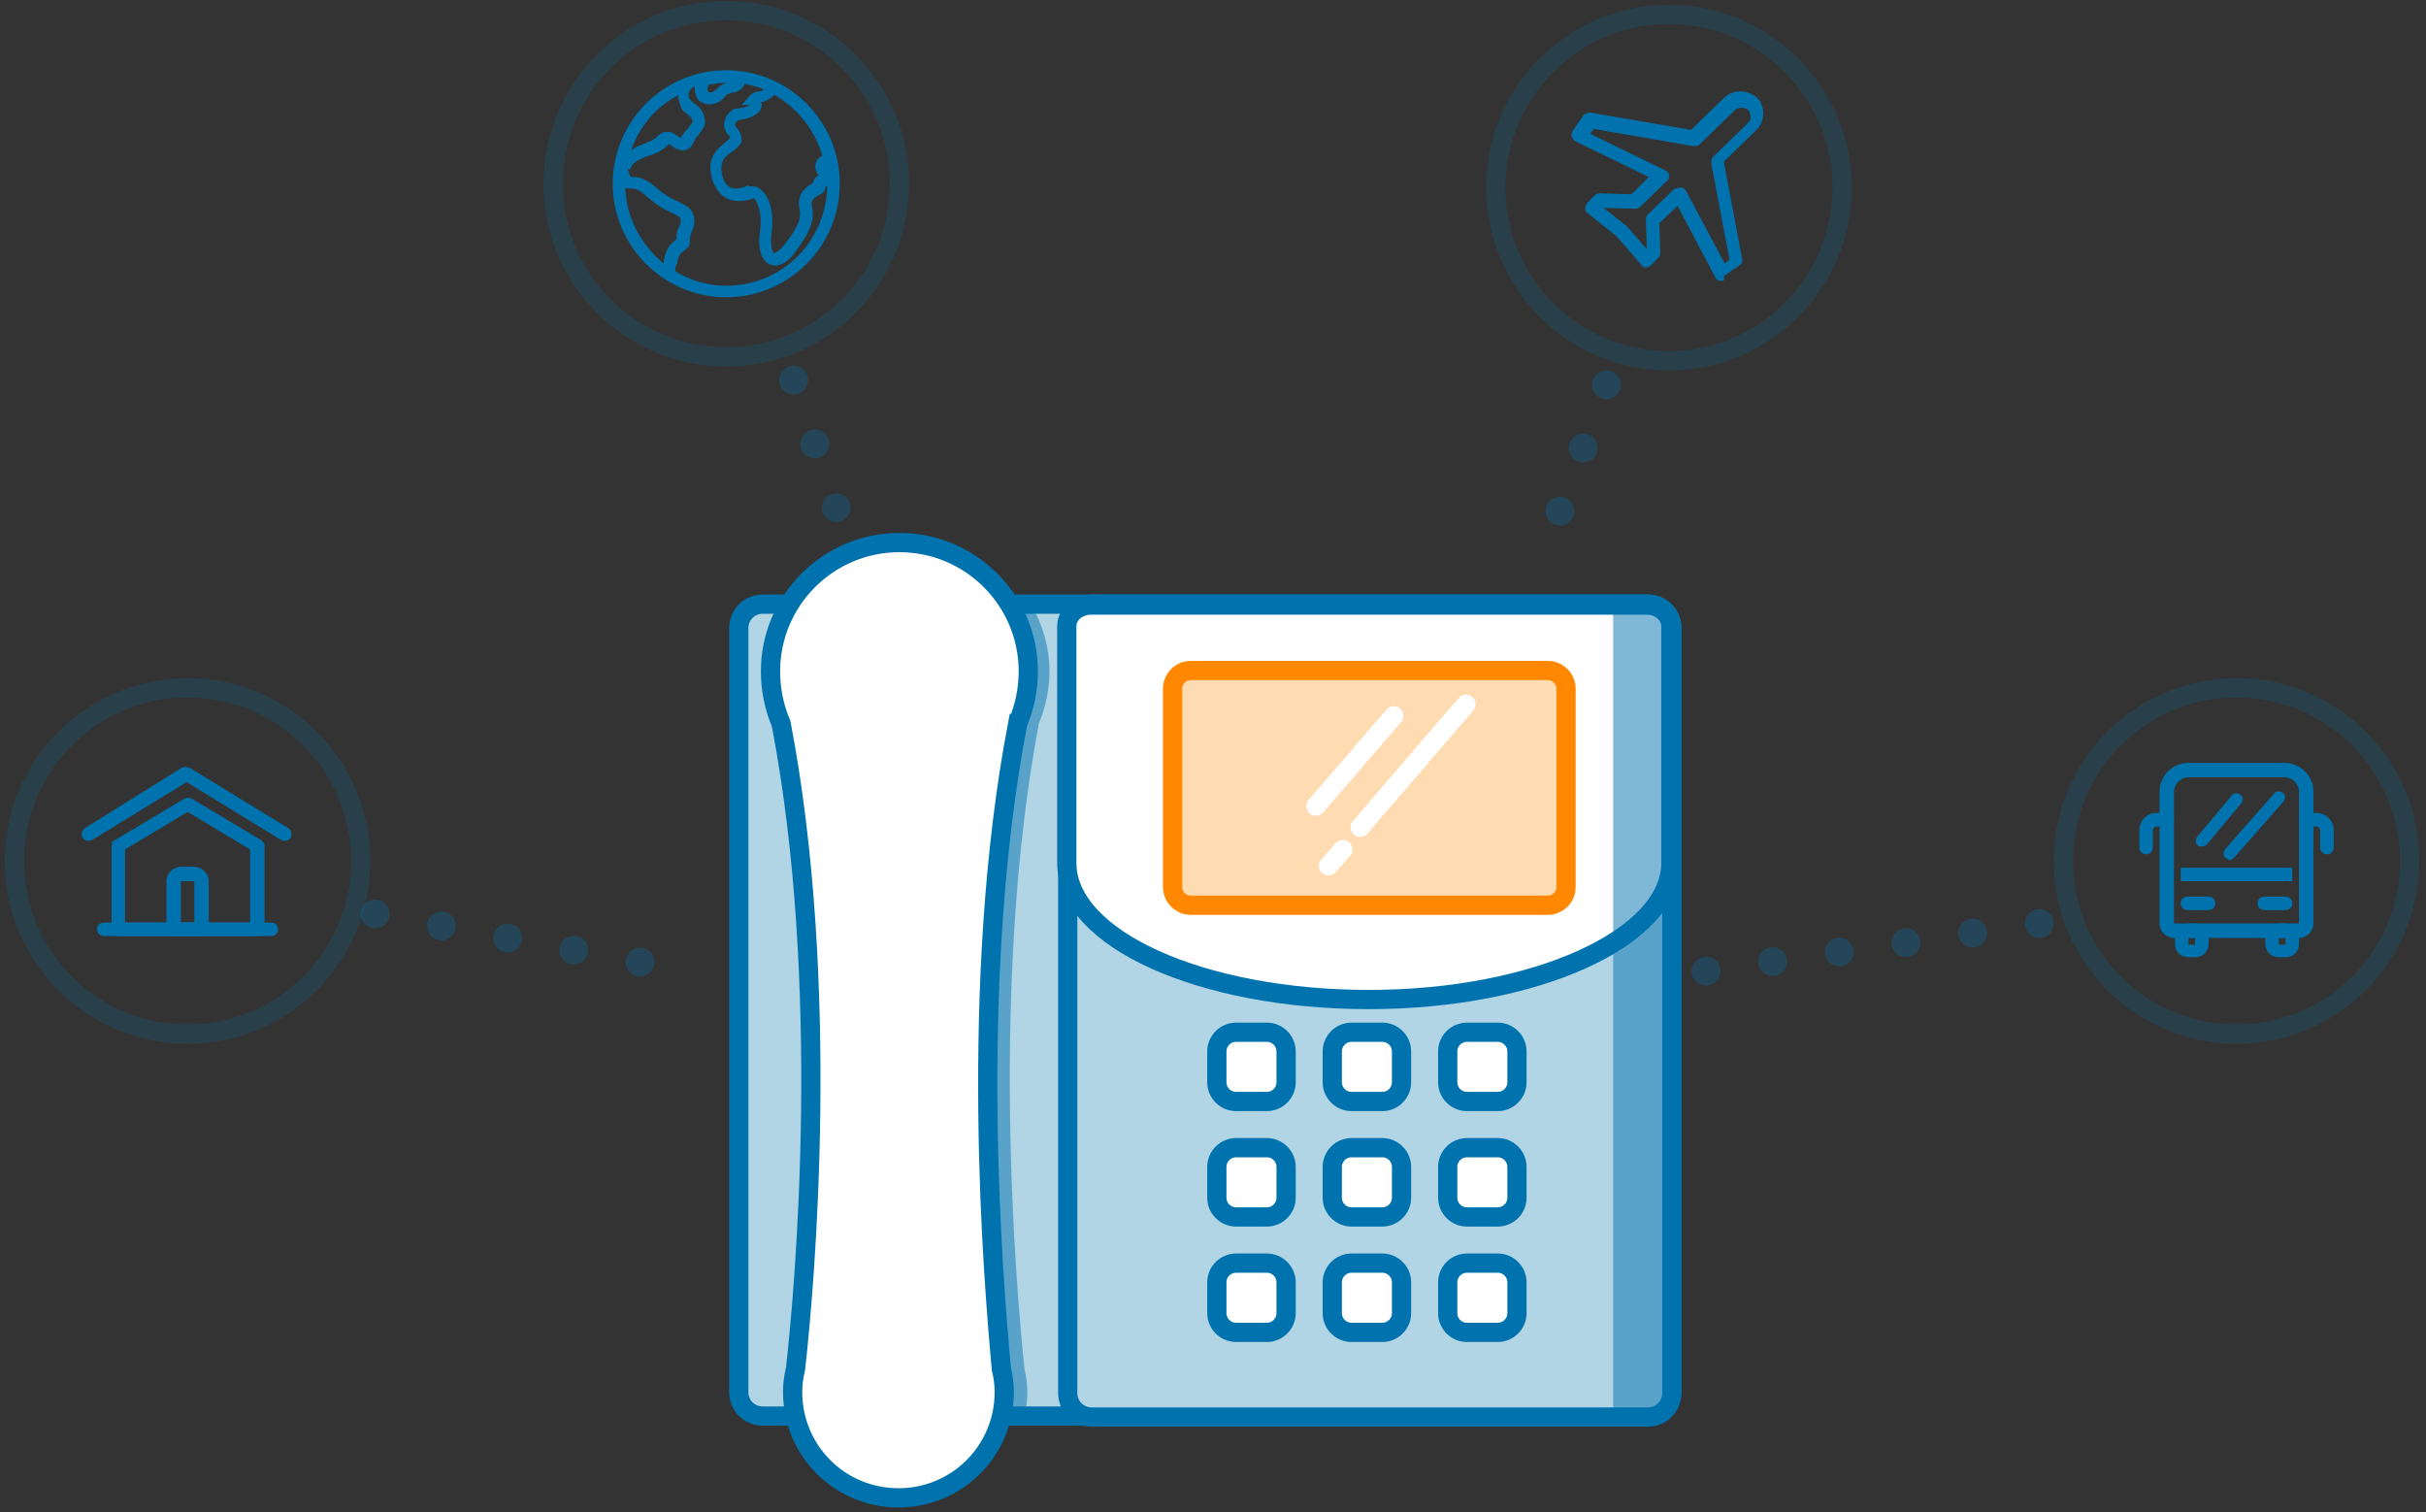 <svg id="Layer_3" xmlns="http://www.w3.org/2000/svg" viewBox="0 0 252.2 157.2"><rect x="0" y="0" width="252.2" height="157.2" fill="#333333" stroke="none"/><style>.st0{fill:#b2d5e6}.st0,.st1,.st5{stroke:#0073ae;stroke-width:2;stroke-miterlimit:10}.st1{fill:#fff}.st5{fill:none;stroke-linecap:round;stroke-linejoin:round;opacity:.2}.st7{fill:#0073ae}</style><path class="st0" d="M171.3 147.2h-92c-1.4 0-2.5-1.1-2.5-2.5V65.3c0-1.4 1.1-2.5 2.5-2.5h92c1.4 0 2.5 1.1 2.5 2.5v79.5c-.1 1.3-1.2 2.4-2.5 2.4z"/><path class="st0" d="M111 65.3v79.5c0 1.4 1.1 2.5 2.5 2.5h57.8c1.4 0 2.5-1.1 2.5-2.5V65.3c0-1.4-1.1-2.5-2.5-2.5h-57.8c-1.4.1-2.5 1.2-2.5 2.5z"/><path class="st1" d="M173.7 65.1c0-1.2-1.1-2.2-2.5-2.2h-57.8c-1.4 0-2.5 1-2.5 2.2v24.6c0 7.9 14 14.2 31.4 14.2 17.3 0 31.4-6.4 31.4-14.2V65.1z"/><path d="M160.9 94.1h-37.1c-1 0-1.9-.8-1.9-1.9V71.6c0-1 .8-1.9 1.9-1.9h37.1c1 0 1.9.8 1.9 1.9v20.6c0 1.1-.9 1.9-1.9 1.9z" fill="#ffdbb2" stroke="#f80" stroke-width="2" stroke-miterlimit="10"/><path class="st1" d="M131.7 114.5h-3.2c-1.1 0-2-.9-2-2v-3.2c0-1.1.9-2 2-2h3.2c1.1 0 2 .9 2 2v3.2c0 1.1-.9 2-2 2zm12 0h-3.2c-1.1 0-2-.9-2-2v-3.2c0-1.1.9-2 2-2h3.2c1.1 0 2 .9 2 2v3.2c0 1.1-.9 2-2 2zm12 0h-3.2c-1.1 0-2-.9-2-2v-3.2c0-1.1.9-2 2-2h3.2c1.1 0 2 .9 2 2v3.2c0 1.1-.9 2-2 2zm-24 12h-3.2c-1.1 0-2-.9-2-2v-3.2c0-1.1.9-2 2-2h3.2c1.1 0 2 .9 2 2v3.2c0 1.1-.9 2-2 2zm12 0h-3.2c-1.1 0-2-.9-2-2v-3.2c0-1.1.9-2 2-2h3.2c1.1 0 2 .9 2 2v3.2c0 1.1-.9 2-2 2zm12 0h-3.2c-1.1 0-2-.9-2-2v-3.2c0-1.1.9-2 2-2h3.2c1.1 0 2 .9 2 2v3.2c0 1.1-.9 2-2 2zm-24 12h-3.2c-1.1 0-2-.9-2-2v-3.2c0-1.1.9-2 2-2h3.2c1.1 0 2 .9 2 2v3.2c0 1.1-.9 2-2 2zm12 0h-3.2c-1.1 0-2-.9-2-2v-3.2c0-1.1.9-2 2-2h3.2c1.1 0 2 .9 2 2v3.2c0 1.1-.9 2-2 2zm12 0h-3.2c-1.1 0-2-.9-2-2v-3.2c0-1.1.9-2 2-2h3.2c1.1 0 2 .9 2 2v3.2c0 1.1-.9 2-2 2z"/><path d="M85 142.3c-.2.8-.3 1.6-.3 2.4 0 .8.1 1.6.3 2.4h21.5c.2-.8.3-1.6.3-2.4 0-.8-.1-1.6-.3-2.4-.9-8.8-3.6-40 1.5-67.1.7-1.7 1.1-3.5 1.1-5.4 0-2.5-.7-4.9-1.9-6.9H84.3c-1.2 2-1.9 4.4-1.9 6.9 0 1.9.4 3.8 1.1 5.4 5.1 27.1 2.4 58.3 1.5 67.1zM173.7 65c0-.5-.3-1-.7-1.4-.4-.5-1.1-.8-1.8-.8h-3.5v84.4h3.5c1.4 0 2.5-1.1 2.5-2.5V65z" opacity=".5" fill="#0073ae"/><path class="st1" d="M105.8 75.2c.7-1.7 1.1-3.5 1.1-5.4 0-7.4-6-13.4-13.4-13.4s-13.4 6-13.4 13.4c0 1.9.4 3.8 1.1 5.4 5.2 27.1 2.5 58.3 1.5 67.1-.2.8-.3 1.6-.3 2.4 0 6.1 4.9 11 11 11s11-4.9 11-11c0-.8-.1-1.6-.3-2.4-.8-8.8-3.5-40 1.7-67.1z"/><path d="M139.6 88.3l-1.5 1.7m14.3-16.8l-11 12.8m3.5-11.6l-8.1 9.4" fill="none" stroke="#fff" stroke-width="2" stroke-linecap="round" stroke-linejoin="round" stroke-miterlimit="10"/><circle class="st5" cx="173.5" cy="19.5" r="18"/><circle class="st5" cx="75.5" cy="19.1" r="18"/><circle class="st5" cx="19.5" cy="89.5" r="18"/><circle class="st5" cx="232.5" cy="89.5" r="18"/><path d="M82.5 39.5l5 15M167 40l-7 19m52 37l-35 5M39 95l33 6" opacity=".3" stroke-width="3" stroke-dasharray="0,7" stroke="#0073ae" fill="none" stroke-linecap="round" stroke-linejoin="round" stroke-miterlimit="10"/><path class="st7" d="M75.5 7.6C69.1 7.6 64 12.8 64 19.1s5.2 11.5 11.5 11.5S87 25.5 87 19.1 81.9 7.6 75.5 7.6zM86 16.5c-.4.1-.6.3-.7.5-.1.2-.2.6.1 1.1.1.2.2.3.2.3l-.1.1c-.2.1-.5.4-.6.8-.1 0-.2.1-.2.1-.5.3-1.4.8-1.2 2.2.2 1.1 0 1.9-1.6 4.1-.5.7-1 .9-1.2.9-.1 0-.2 0-.3-.1-.3-.4-.4-1.2-.3-2.2.5-3.5-1.1-4.5-1.3-4.6-.2-.1-.4-.1-.6 0 0 0-.6.3-1.3.3-.9 0-1.5-.5-1.8-1.7-.4-1.5.3-2.1 1.1-2.6.4-.3.9-.7.9-1.2 0-.3-.1-.7-.4-1-.2-.2-.3-.4-.3-.5 0-.2.2-.4.4-.6.8-.1 1.8-.3 2.2-.9.2-.3.2-.6.1-.9h.2l.2-.1c.6-.2 1-.6 1.2-.9 2.5 1.4 4.5 3.9 5.3 6.9zM75.5 8.3h.9v.1c0 .1-.2.2-.4.2-.1 0-.2 0-.2.1-.2 0-.4.1-.6.2-.2.1-.4.3-.5.5l-.3.3c-.2.2-.6.2-.9.1-.2-.3-.3-.7-.2-1.1l-.4-.1c.8-.2 1.7-.3 2.6-.3zm-4.7 1.1c-.1.6 0 1.3.4 1.7.2.2.3.3.5.4.1.1.2.1.2.2.3.2.6.6.5 1 0 .2-.6.8-.8 1.1-.2.3-.4.5-.5.7 0 .1-.1.2-.5 0-.1-.1-.2-.1-.3-.2-.2-.1-.4-.3-.8-.3s-.7.2-.9.4l-.1.1c-.4.4-1 .5-1.5.8-.2.1-.4.1-.5.2-.6.2-1 .5-1.4.8.8-3.1 2.9-5.6 5.7-6.9zm-6.1 9.7v-.2c.2.3.5.4 1 .4.3 0 .7 0 1.6.8 1.1.9 2 1.4 2.7 1.7.7.4.9.5 1 .8.1.4 0 .7-.2 1.1-.2.4-.3.8-.3 1.4-.4.2-1.1.6-1.3 2.1 0 .2-.1.4-.1.6-2.6-1.9-4.4-5.1-4.4-8.7zm10.8 10.8c-2.1 0-4-.6-5.6-1.6 0-.4.1-.7.1-1 .2-1.1.6-1.4 1-1.6.3-.1.5-.3.4-.7-.1-.4.1-.7.2-1.1.2-.4.4-.9.2-1.6-.2-.6-.7-.9-1.4-1.2-.6-.3-1.5-.7-2.5-1.6-1.1-.9-1.7-1-2.1-1-.4 0-.5 0-.7-.9-.1-.3-.1-.5-.1-.6v-.1l.3.2c.2-.5.7-.8 1.5-1.2.2-.1.3-.1.5-.2.6-.2 1.2-.4 1.7-.9l.1-.1c.2-.1.3-.3.4-.3.2 0 .2.1.4.2.1.1.2.2.5.3.9.4 1.3-.1 1.4-.3.1-.1.3-.3.4-.5.6-.6.9-1.1 1-1.5.1-.6-.2-1.2-.8-1.6-.1-.1-.2-.1-.3-.2-.1-.1-.3-.2-.4-.3-.4-.4-.4-1.1 0-1.5h-.1c.3-.1.6-.2 1-.3-.1.6 0 1.1.4 1.6l.1.1h.1c.2.1.5.2.8.2.3 0 .7-.1 1-.3.2-.1.3-.2.4-.4.1-.1.2-.3.4-.3.1-.1.3-.1.4-.1.1 0 .2 0 .3-.1.2-.1.5-.4.6-.7v-.2c.9.1 1.8.4 2.7.8-.2.2-.4.4-.8.5l-.2.1c-.4.1-.6.2-.7.3l-.5.6h.5s0 .1.1.1v.3c-.2.3-.8.5-1.7.6h-.1l-.1.1c-.2.2-.7.6-.8 1.1 0 .4.1.8.5 1.1.2.2.2.4.2.4 0 .2-.3.4-.6.7-.7.5-1.9 1.4-1.3 3.4.5 1.8 1.6 2.2 2.5 2.2.8 0 1.4-.3 1.6-.4.2.1 1.3 1 .9 3.8-.2 1.3 0 2.2.5 2.8.2.3.5.4.8.4.6 0 1.2-.5 1.8-1.2 1.7-2.2 2-3.2 1.8-4.7-.1-.8.3-1.1.8-1.4.3-.2.6-.3.6-.6 0-.2.1-.3.3-.4.4-.3.6-.6.1-1.4-.1-.1-.1-.3-.1-.4 0-.1.1-.1.2-.1.1.6.2 1.2.2 1.9 0 6-4.8 10.8-10.8 10.8z"/><path class="st7" d="M75.5 30.9c-6.5 0-11.8-5.3-11.8-11.8S69 7.3 75.5 7.3s11.8 5.3 11.8 11.8S82 30.9 75.5 30.9zm0-23c-6.2 0-11.3 5.1-11.3 11.3s5.1 11.3 11.3 11.3 11.3-5.1 11.3-11.3S81.7 7.9 75.5 7.9zm0 22.3c-2 0-4-.6-5.8-1.6l-.1-.1v-.2c0-.4.1-.7.1-1 .2-1.3.7-1.6 1.1-1.8.3-.1.3-.2.3-.4-.1-.5.1-.8.2-1.2.2-.4.3-.8.2-1.4-.1-.5-.5-.7-1.2-1-.6-.3-1.5-.7-2.6-1.6-1-.9-1.6-.9-1.9-.9-.5 0-.8-.2-1-1.1-.1-.3-.1-.5-.1-.7v-.1l-.1.1.3-1c.8-3.1 3-5.6 5.8-7l.5-.3.3-.1c.1 0 .2-.1.3-.1h-.1l1.2-.3c1.2-.3 2.4-.4 3.6-.3h.3l-.1.3v.1c-.1.3-.4.4-.6.4-.1.1-.1.1-.2.1-.2 0-.4.1-.6.2-.2.1-.3.3-.5.4l-.3.3c-.3.2-.8.3-1.1.1h-.1v-.1c-.2-.2-.3-.6-.3-.9h-.2c0 .4.1.9.3 1.3.4.2 1 .2 1.4-.1.1-.1.2-.2.4-.3l.4-.4c.2-.1.3-.1.5-.2.1 0 .2 0 .3-.1.4-.1.6-.3.7-.6v-.5h.3c1.1.2 2 .5 2.9.9l.3.1-.2.3c-.2.3-.5.5-.9.6l-.2.1c-.3.1-.5.2-.5.2l-.1.2h.1l.1.3c.1.2.1.4 0 .5-.3.5-1.6.7-1.9.7-.1.1-.6.5-.7 1 0 .3.1.6.4.9.2.2.3.4.3.6 0 .4-.3.6-.8.9-.7.5-1.7 1.3-1.2 3.1.3 1.3 1.1 2 2.3 2 .7 0 1.3-.3 1.5-.3l.1-.1.1.1c.2.2 1.4 1.1 1 4.1-.2 1.2 0 2.1.4 2.6.2.2.4.3.6.3.5 0 1.1-.4 1.6-1.1 1.6-2.2 2-3.1 1.7-4.4-.2-.9.4-1.4.9-1.7.3-.2.4-.3.4-.4 0-.3.2-.5.4-.6.3-.2.4-.4.1-1-.1-.3-.2-.5-.1-.6.1-.1.2-.2.4-.2h.3v.3c.1.6.2 1.3.2 1.9 0 5.8-5 10.8-11.1 10.8zm-5.3-2c1.6 1 3.5 1.5 5.3 1.5 5.8 0 10.4-4.6 10.5-10.4-.2.1-.2.2-.2.2 0 .4-.3.6-.7.8-.6.3-.8.6-.7 1.1.3 1.5-.1 2.6-1.8 4.9-.6.8-1.3 1.3-2 1.3-.5 0-.8-.2-1.1-.5-.5-.6-.7-1.7-.5-3 .3-2.3-.4-3.2-.6-3.5-.3.1-.9.3-1.6.3-.8 0-2.2-.3-2.8-2.4-.6-2.2.7-3.1 1.4-3.7.2-.2.5-.4.5-.5 0 0 0-.1-.1-.2-.4-.4-.6-.9-.5-1.4.1-.7.7-1.2.9-1.3l.1-.1h.2c1-.1 1.4-.3 1.5-.4h-.9l.9-1c.2-.2.4-.3.8-.4h.2c.1 0 .3-.1.4-.2-.6-.3-1.3-.4-2-.6-.1.4-.5.8-1.1.9-.1 0-.2 0-.3.1-.2 0-.3.1-.4.1-.1 0-.2.2-.3.3l-.4.4c-.6.4-1.4.5-2 .1l-.2-.1-.1-.1c-.3-.4-.4-.9-.4-1.4-.1 0-.1 0-.2.1l-.2.2c-.3.3-.3.8 0 1.1l.3.3c.1.1.2.1.3.2.6.5.9 1.2.9 1.9-.1.5-.5 1-1.1 1.7.1.1-.2.4-.2.5-.3.5-.9.9-1.8.4-.2-.1-.4-.3-.5-.3-.1-.1-.1-.1-.2-.1l-.2.2-.1.1c-.6.5-1.2.7-1.8.9-.2.1-.4.1-.5.2-.7.3-1.2.6-1.3 1l-.1.2-.2-.1v.2c.2.7.2.7.5.7.4 0 1.1 0 2.3 1 1 .9 1.8 1.3 2.5 1.6.7.4 1.3.6 1.5 1.4.2.7 0 1.3-.2 1.7-.1.3-.2.6-.2.9.1.6-.3.8-.5 1-.3.2-.7.4-.8 1.4-.2.2-.2.5-.2.8zm-5.3-11.4l.2.1c.3-.4.8-.8 1.5-1.1.2-.1.3-.1.5-.2.6-.2 1.2-.5 1.7-.9l.1-.1c.2-.2.4-.3.6-.3.3 0 .4.1.6.2.1.1.2.2.4.3.5.2.9.2 1.1-.2.1-.1.2-.3.5-.6.5-.6.9-1.1.9-1.4.1-.5-.2-1-.7-1.4-.1-.1-.2-.1-.3-.2-.2-.1-.3-.2-.4-.3-.4-.4-.5-1.1-.2-1.6l-.2-.1-.1.4c-.1.5 0 1.1.3 1.5.1.1.3.3.5.4.1.1.2.1.3.2.3.3.7.7.6 1.2 0 .2-.2.5-.9 1.3-.2.3-.4.5-.5.6-.2.4-.7.2-.8.1-.2-.1-.3-.2-.4-.3-.2-.1-.3-.3-.6-.3s-.5.2-.8.4l-.1.1c-.5.4-1 .6-1.6.8-.2.1-.4.1-.5.2-.5.2-1 .5-1.3.8l-.4.4zm5.6-6.9c-2.3 1.2-4 3.2-4.9 5.7.2-.1.5-.3.7-.4.2-.1.4-.1.5-.2.5-.2 1.1-.4 1.4-.7l.1-.1c.2-.2.6-.5 1.1-.5.5 0 .8.3 1 .4.1.1.2.1.2.2.1 0 .1 0 .1.1.1-.2.3-.4.5-.7.5-.5.7-.9.8-1 0-.3-.2-.6-.4-.7-.1-.1-.2-.1-.2-.2-.2-.1-.4-.3-.5-.4-.2-.5-.4-1-.4-1.5zm3.2-.3c.2 0 .4 0 .5-.1.1-.1.2-.2.3-.2.2-.2.3-.4.6-.5.1-.1.3-.1.4-.2-.6 0-1.2.1-1.8.2-.2.3-.2.6 0 .8zm-4.3 18.8l-.4-.3c-2.9-2.1-4.6-5.4-4.6-9v-1l.5.6c.2.2.4.3.8.3.3 0 .8 0 1.8.9 1.1.9 2 1.4 2.6 1.7.7.4 1 .5 1.1.9.1.5 0 .9-.2 1.3s-.3.7-.2 1.2v.2l-.2.1c-.4.2-1 .6-1.2 1.9 0 .2-.1.4-.1.6l.1.6zM65 19.5c.1 3.1 1.6 5.9 4 7.9v-.2c.2-1.5.9-2 1.3-2.3 0-.5.1-1 .3-1.3.2-.4.2-.6.1-.9 0-.2-.2-.2-.9-.6-.7-.3-1.6-.8-2.7-1.8-.8-.7-1.2-.7-1.4-.7-.3 0-.5 0-.7-.1zm15.6 7.4c-.2 0-.4-.1-.5-.2-.4-.4-.5-1.3-.3-2.4.5-3.4-1.1-4.3-1.1-4.3-.1-.1-.2-.1-.4 0 0 0-.7.3-1.5.3-1.1 0-1.8-.6-2.1-1.9-.4-1.7.5-2.4 1.2-2.9.4-.3.8-.6.8-1 0-.3-.1-.5-.3-.8-.3-.2-.4-.5-.4-.7 0-.3.3-.6.5-.8l.1-.1h.1c1-.1 1.7-.4 2-.8.1-.2.1-.5 0-.7l-.1-.3.6-.2c.6-.2.9-.5 1.1-.8l.1-.2.2.1c2.8 1.5 4.8 4.1 5.6 7.1l.1.3H86c-.3 0-.4.2-.5.3-.1.2-.1.5.1.8.1.2.2.3.2.4v.2l-.1.1-.1.1c-.2.1-.4.3-.5.7v.1l-.1.2c-.1 0-.1.1-.2.1-.5.3-1.3.8-1.1 1.9.2 1.2 0 2-1.7 4.3-.4.7-1 1.1-1.4 1.1zm-2.2-7.5c.2 0 .3 0 .4.1.2.1 1.9 1.1 1.4 4.8-.1.9 0 1.7.2 2h.1c.1 0 .5-.2 1-.8 1.7-2.2 1.8-2.9 1.6-3.9-.3-1.5.8-2.2 1.3-2.5 0 0 .1 0 .1-.1.1-.4.4-.7.6-.8 0 0 0-.1-.1-.1-.4-.7-.2-1.1-.1-1.4.1-.2.3-.4.6-.5-.8-2.7-2.6-5-5.1-6.4-.2.3-.6.6-1.2.8h-.1c.1.3 0 .6-.2.9-.3.5-1.1.9-2.3 1-.1.1-.2.3-.3.4 0 0 0 .1.2.3.4.4.5.8.5 1.2-.1.7-.6 1.1-1 1.4-.7.5-1.3 1-1 2.3.3 1 .7 1.5 1.5 1.5.6 0 1.2-.3 1.2-.3.4.1.6.1.7.1zM179 29.2h-.2c-.2 0-.4-.2-.5-.4l-3.9-7.4-1.9 1.8.1 3.1c0 .2-.1.4-.2.5l-.8.8c-.1.1-.3.2-.5.2s-.4-.1-.5-.3l-2.5-2.9-3-2.4c-.2-.1-.3-.3-.3-.5s.1-.4.2-.6l.8-.8c.1-.1.3-.2.5-.2l3.3.1 1.8-1.8-7.6-3.7c-.2-.1-.3-.3-.4-.5-.1-.2 0-.4.1-.6l1.1-1.6c.2-.2.4-.3.7-.3l10.5 1.8 3.4-3.3c.7-.7 1.8-.9 2.7-.5.2.1.5.2.7.4.2.2.4.4.5.7.4.9.2 2-.5 2.7l-3.4 3.3 1.9 10.1c.1.3-.1.6-.3.7l-1.6 1.1c.1.4 0 .5-.2.5zm-4.3-9.7h.1c.2 0 .4.2.5.4l4 7.5.5-.4-1.9-10c0-.2 0-.5.2-.7l3.6-3.5c.3-.3.4-.7.2-1v-.1c0-.1-.1-.1-.1-.2l-.1-.1s-.1-.1-.2-.1c-.5-.2-.9-.1-1.2.2l-3.6 3.5c-.2.2-.4.2-.6.2l-10.4-1.8-.4.5 7.8 3.8c.2.1.4.3.4.5s0 .5-.2.6l-2.8 2.7c-.1.1-.3.2-.5.2l-3.3-.1 2.4 1.9.1.1 2 2.3-.1-3.1c0-.2.1-.4.2-.5l2.8-2.7c.2 0 .4-.1.6-.1zm7.6-8.5zM26.7 97.3H12.3c-.4 0-.7-.3-.7-.7v-8.7c0-.3.1-.5.4-.6l7.2-4.3c.2-.1.5-.1.7 0l7.2 4.3c.2.1.4.4.4.6v8.7c0 .4-.4.7-.8.7zM13 95.9h13v-7.6l-6.5-3.9-6.5 3.9v7.6z"/><path class="st7" d="M28.2 97.3H10.8c-.4 0-.7-.3-.7-.7 0-.4.3-.7.7-.7h17.4c.4 0 .7.3.7.7 0 .4-.3.7-.7.7zm1.4-9.9c-.1 0-.3 0-.4-.1l-9.8-6-9.8 6c-.3.2-.8.1-1-.2-.2-.3-.1-.8.2-1l10.1-6.3c.2-.1.5-.1.8 0L30 86.1c.3.2.4.7.2 1-.1.2-.3.3-.6.3z"/><path class="st7" d="M20.9 97.3H18c-.4 0-.7-.3-.7-.7v-5c0-.8.7-1.5 1.5-1.5h1.4c.8 0 1.5.7 1.5 1.5v5c0 .4-.3.7-.8.7zm-2.1-1.4h1.4v-4.3h-1.4v4.3zM239 97.5h-13c-.8 0-1.5-.7-1.5-1.5V82.3c0-1.6 1.3-3 3-3h10c1.6 0 3 1.3 3 3V96c0 .8-.7 1.5-1.5 1.5zm-11.5-16.7c-.8 0-1.5.7-1.5 1.5V96h13V82.3c0-.8-.7-1.5-1.5-1.5h-10z"/><path class="st7" d="M226.7 90.2h11.6v1.4h-11.6zm2.9 4.4h-2.2c-.4 0-.7-.3-.7-.7s.3-.7.7-.7h2.2c.4 0 .7.3.7.7s-.3.7-.7.7zm8 0h-2.2c-.4 0-.7-.3-.7-.7s.3-.7.7-.7h2.2c.4 0 .7.3.7.7s-.3.7-.7.7zm4.3-5.8c-.4 0-.7-.3-.7-.7v-1.8c0-.2-.2-.4-.4-.4h-1.1c-.4 0-.7-.3-.7-.7 0-.4.3-.7.7-.7h1.1c1 0 1.8.8 1.8 1.8v1.8c0 .4-.3.7-.7.7zm-18.8 0c-.4 0-.7-.3-.7-.7v-1.8c0-1 .8-1.8 1.8-1.8h1.1c.4 0 .7.3.7.7 0 .4-.3.7-.7.7h-1.1c-.2 0-.4.2-.4.4v1.8c0 .4-.3.7-.7.7zm5.1 8.7v.7h-.7v-.7h.7m0-1.5h-.7c-.8 0-1.4.6-1.4 1.4v.7c0 .8.6 1.4 1.4 1.4h.7c.8 0 1.4-.6 1.4-1.4v-.7c0-.7-.6-1.4-1.4-1.4zm9.4 1.5v.7h-.7v-.7h.7m0-1.5h-.7c-.8 0-1.4.6-1.4 1.4v.7c0 .8.6 1.4 1.4 1.4h.7c.8 0 1.4-.6 1.4-1.4v-.7c0-.7-.6-1.4-1.4-1.4zm-5.8-6.6c-.1 0-.3-.1-.4-.2-.3-.2-.3-.6-.1-.9l5.1-5.8c.2-.3.6-.3.9-.1.3.2.3.6.1.9l-5.1 5.8c-.2.2-.3.3-.5.3zm-2.9-1.4c-.1 0-.3 0-.4-.1-.3-.2-.3-.6-.1-.9l3.6-4.3c.2-.3.6-.3.9-.1.3.2.3.6.1.9l-3.6 4.3c-.2.1-.3.2-.5.2z"/></svg>